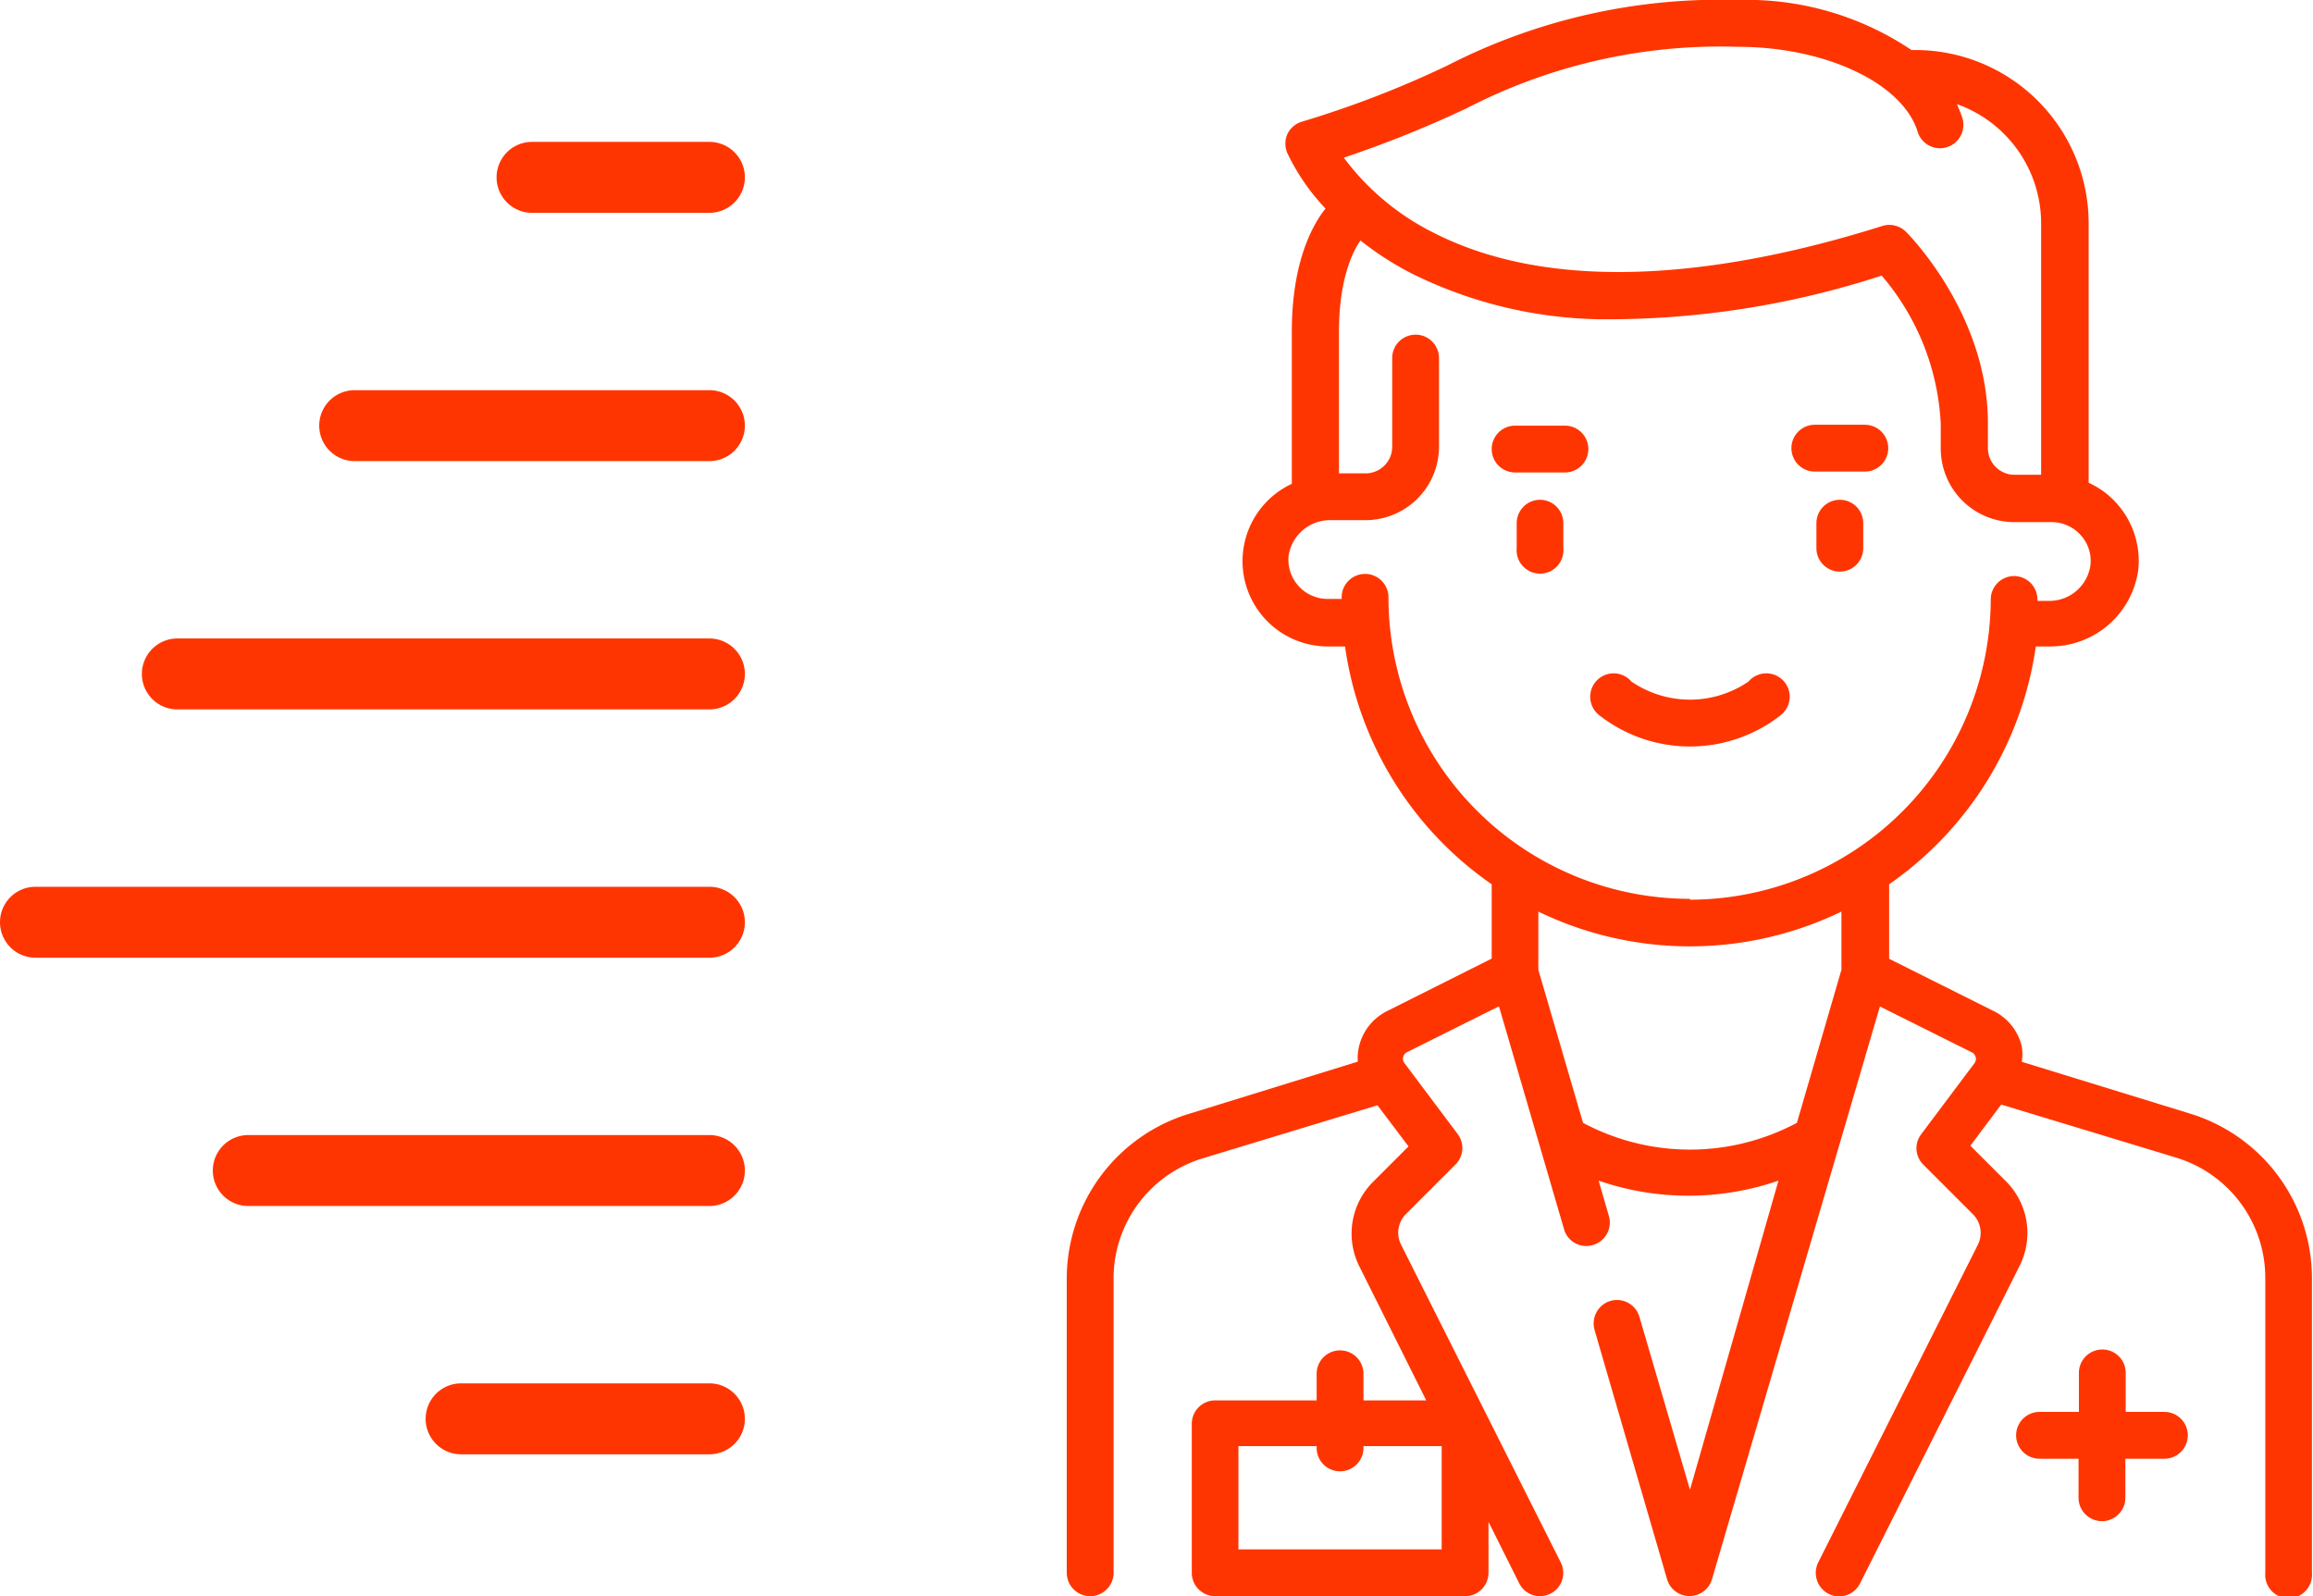<svg xmlns="http://www.w3.org/2000/svg" viewBox="0 0 130.42 90"><defs><style>.cls-1{fill:#ff3501;}</style></defs><title>Ресурс 302</title><g id="Шар_2" data-name="Шар 2"><g id="Шар_1-2" data-name="Шар 1"><path class="cls-1" d="M86.83,28.18a1.32,1.32,0,0,0-1.31,1.32v1.41a1.32,1.32,0,1,0,2.63,0V29.5A1.32,1.32,0,0,0,86.83,28.18Z"/><path class="cls-1" d="M103.74,28.18a1.32,1.32,0,0,0-1.32,1.32v1.41a1.32,1.32,0,1,0,2.64,0V29.5A1.32,1.32,0,0,0,103.74,28.18Z"/><path class="cls-1" d="M100.44,40.3a1.32,1.32,0,1,0-1.85-1.87,5.85,5.85,0,0,1-6.6,0,1.32,1.32,0,1,0-1.85,1.87,8.3,8.3,0,0,0,10.3,0Z"/><path class="cls-1" d="M88.24,24H85.43a1.32,1.32,0,0,0,0,2.64h2.81a1.32,1.32,0,1,0,0-2.64Z"/><path class="cls-1" d="M102.33,26.59h2.82a1.32,1.32,0,0,0,0-2.64h-2.82a1.32,1.32,0,0,0,0,2.64Z"/><path class="cls-1" d="M123.52,62.8,114,59.87A2.81,2.81,0,0,0,114,59a3,3,0,0,0-1.6-2l-5.88-2.94V49.86a19.7,19.7,0,0,0,8.27-13.41h.78a5,5,0,0,0,5-4.34,4.86,4.86,0,0,0-1.23-3.74,4.79,4.79,0,0,0-1.57-1.15V12.59A9.78,9.78,0,0,0,108,2.82h-.22A16.64,16.64,0,0,0,98,0a33.68,33.68,0,0,0-16.4,3.7,57,57,0,0,1-8.19,3.16,1.33,1.33,0,0,0-.82.7,1.35,1.35,0,0,0,0,1.08,12.09,12.09,0,0,0,2.15,3.12c-.65.81-1.9,2.88-1.9,6.94v8.58a4.81,4.81,0,0,0,2,9.17h1a19.64,19.64,0,0,0,8.27,13.41v4.19L78.23,57a3,3,0,0,0-1.6,2,2.81,2.81,0,0,0-.07.86L67.05,62.8a9.72,9.72,0,0,0-6.9,9.34V88.68a1.32,1.32,0,1,0,2.64,0V72.14a7.08,7.08,0,0,1,5-6.82l9.88-3,1.75,2.32-2,2a4.12,4.12,0,0,0-.77,4.77l3.77,7.55H76.88v-1.5a1.32,1.32,0,0,0-2.64,0v1.5H68.52a1.32,1.32,0,0,0-1.32,1.32v8.45A1.32,1.32,0,0,0,68.52,90H82.61a1.32,1.32,0,0,0,1.32-1.32V85.81l1.73,3.46a1.31,1.31,0,0,0,1.18.73,1.37,1.37,0,0,0,.58-.14A1.31,1.31,0,0,0,88,88.09l-9-17.91a1.49,1.49,0,0,1,.28-1.73l2.79-2.79a1.31,1.31,0,0,0,.12-1.72l-3-4a.37.37,0,0,1-.07-.33.39.39,0,0,1,.21-.28l5.19-2.59,3.67,12.57a1.3,1.3,0,0,0,1.63.89,1.32,1.32,0,0,0,.9-1.63l-.58-2a15.55,15.55,0,0,0,10.14,0L95.29,84l-2.85-9.75a1.32,1.32,0,0,0-1.63-.9,1.33,1.33,0,0,0-.9,1.64L94,89.05a1.32,1.32,0,0,0,2.53,0L106,56.75l5.19,2.59a.39.39,0,0,1,.21.28.37.37,0,0,1-.07.33l-3,4a1.3,1.3,0,0,0,.12,1.72l2.79,2.79a1.49,1.49,0,0,1,.28,1.73l-9,17.91a1.33,1.33,0,0,0,.59,1.77,1.25,1.25,0,0,0,.59.14,1.31,1.31,0,0,0,1.18-.73l9-17.91a4.12,4.12,0,0,0-.78-4.77l-2-2,1.74-2.32,9.89,3a7.09,7.09,0,0,1,5,6.82V88.68a1.32,1.32,0,1,0,2.63,0V72.14A9.71,9.71,0,0,0,123.52,62.8ZM81.29,87.36H69.83V81.54h4.41v.1a1.32,1.32,0,0,0,2.64,0v-.1h4.41v5.82ZM82.71,6.1A31.12,31.12,0,0,1,98,2.64c4.86,0,9.21,2,10.11,4.73a1.32,1.32,0,1,0,2.5-.83c-.08-.23-.17-.45-.27-.67a7.14,7.14,0,0,1,4.75,6.72V26.77h-1.5a1.5,1.5,0,0,1-1.5-1.5V23.86c0-6.11-4.43-10.6-4.62-10.79a1.33,1.33,0,0,0-1.33-.33c-7.31,2.31-17.63,4.26-25.23.42a14.25,14.25,0,0,1-5.14-4.27A63.63,63.63,0,0,0,82.71,6.1Zm21.12,48.58-2.51,8.63a12.8,12.8,0,0,1-12.06,0l-2.52-8.63V51.4a19.61,19.61,0,0,0,17.09,0Zm-8.54-4a17,17,0,0,1-17-17,1.32,1.32,0,0,0-2.64,0v.09h-.79a2.21,2.21,0,0,1-2.2-2.44,2.36,2.36,0,0,1,2.4-2H77a4.15,4.15,0,0,0,4.14-4.14v-5a1.32,1.32,0,1,0-2.64,0v5a1.5,1.5,0,0,1-1.5,1.5h-1.5V18.7c0-3.07.83-4.6,1.21-5.14a17.32,17.32,0,0,0,2.85,1.84A24.7,24.7,0,0,0,90.1,18a49.86,49.86,0,0,0,16-2.46,13.88,13.88,0,0,1,3.33,8.35v1.41a4.15,4.15,0,0,0,4.14,4.14h2.11a2.2,2.2,0,0,1,1.64.73,2.16,2.16,0,0,1,.55,1.71,2.34,2.34,0,0,1-2.39,2h-.6v-.08a1.32,1.32,0,0,0-1.31-1.32h0a1.32,1.32,0,0,0-1.32,1.32A17,17,0,0,1,95.29,50.73Z"/><path class="cls-1" d="M122.06,79.61h-2.2v-2.2a1.32,1.32,0,0,0-2.64,0v2.2H115a1.32,1.32,0,0,0,0,2.64h2.2v2.2a1.32,1.32,0,1,0,2.64,0v-2.2h2.2a1.32,1.32,0,0,0,0-2.64Z"/><path class="cls-1" d="M40,8H30a2,2,0,0,0,0,4H40a2,2,0,0,0,0-4Z"/><path class="cls-1" d="M40,22H20a2,2,0,1,0,0,4H40a2,2,0,1,0,0-4Z"/><path class="cls-1" d="M40,36H10a2,2,0,0,0,0,4H40a2,2,0,0,0,0-4Z"/><path class="cls-1" d="M40,50H2a2,2,0,0,0,0,4H40a2,2,0,0,0,0-4Z"/><path class="cls-1" d="M40,64H14a2,2,0,1,0,0,4H40a2,2,0,1,0,0-4Z"/><path class="cls-1" d="M40,78H26a2,2,0,0,0,0,4H40a2,2,0,0,0,0-4Z"/></g></g></svg>